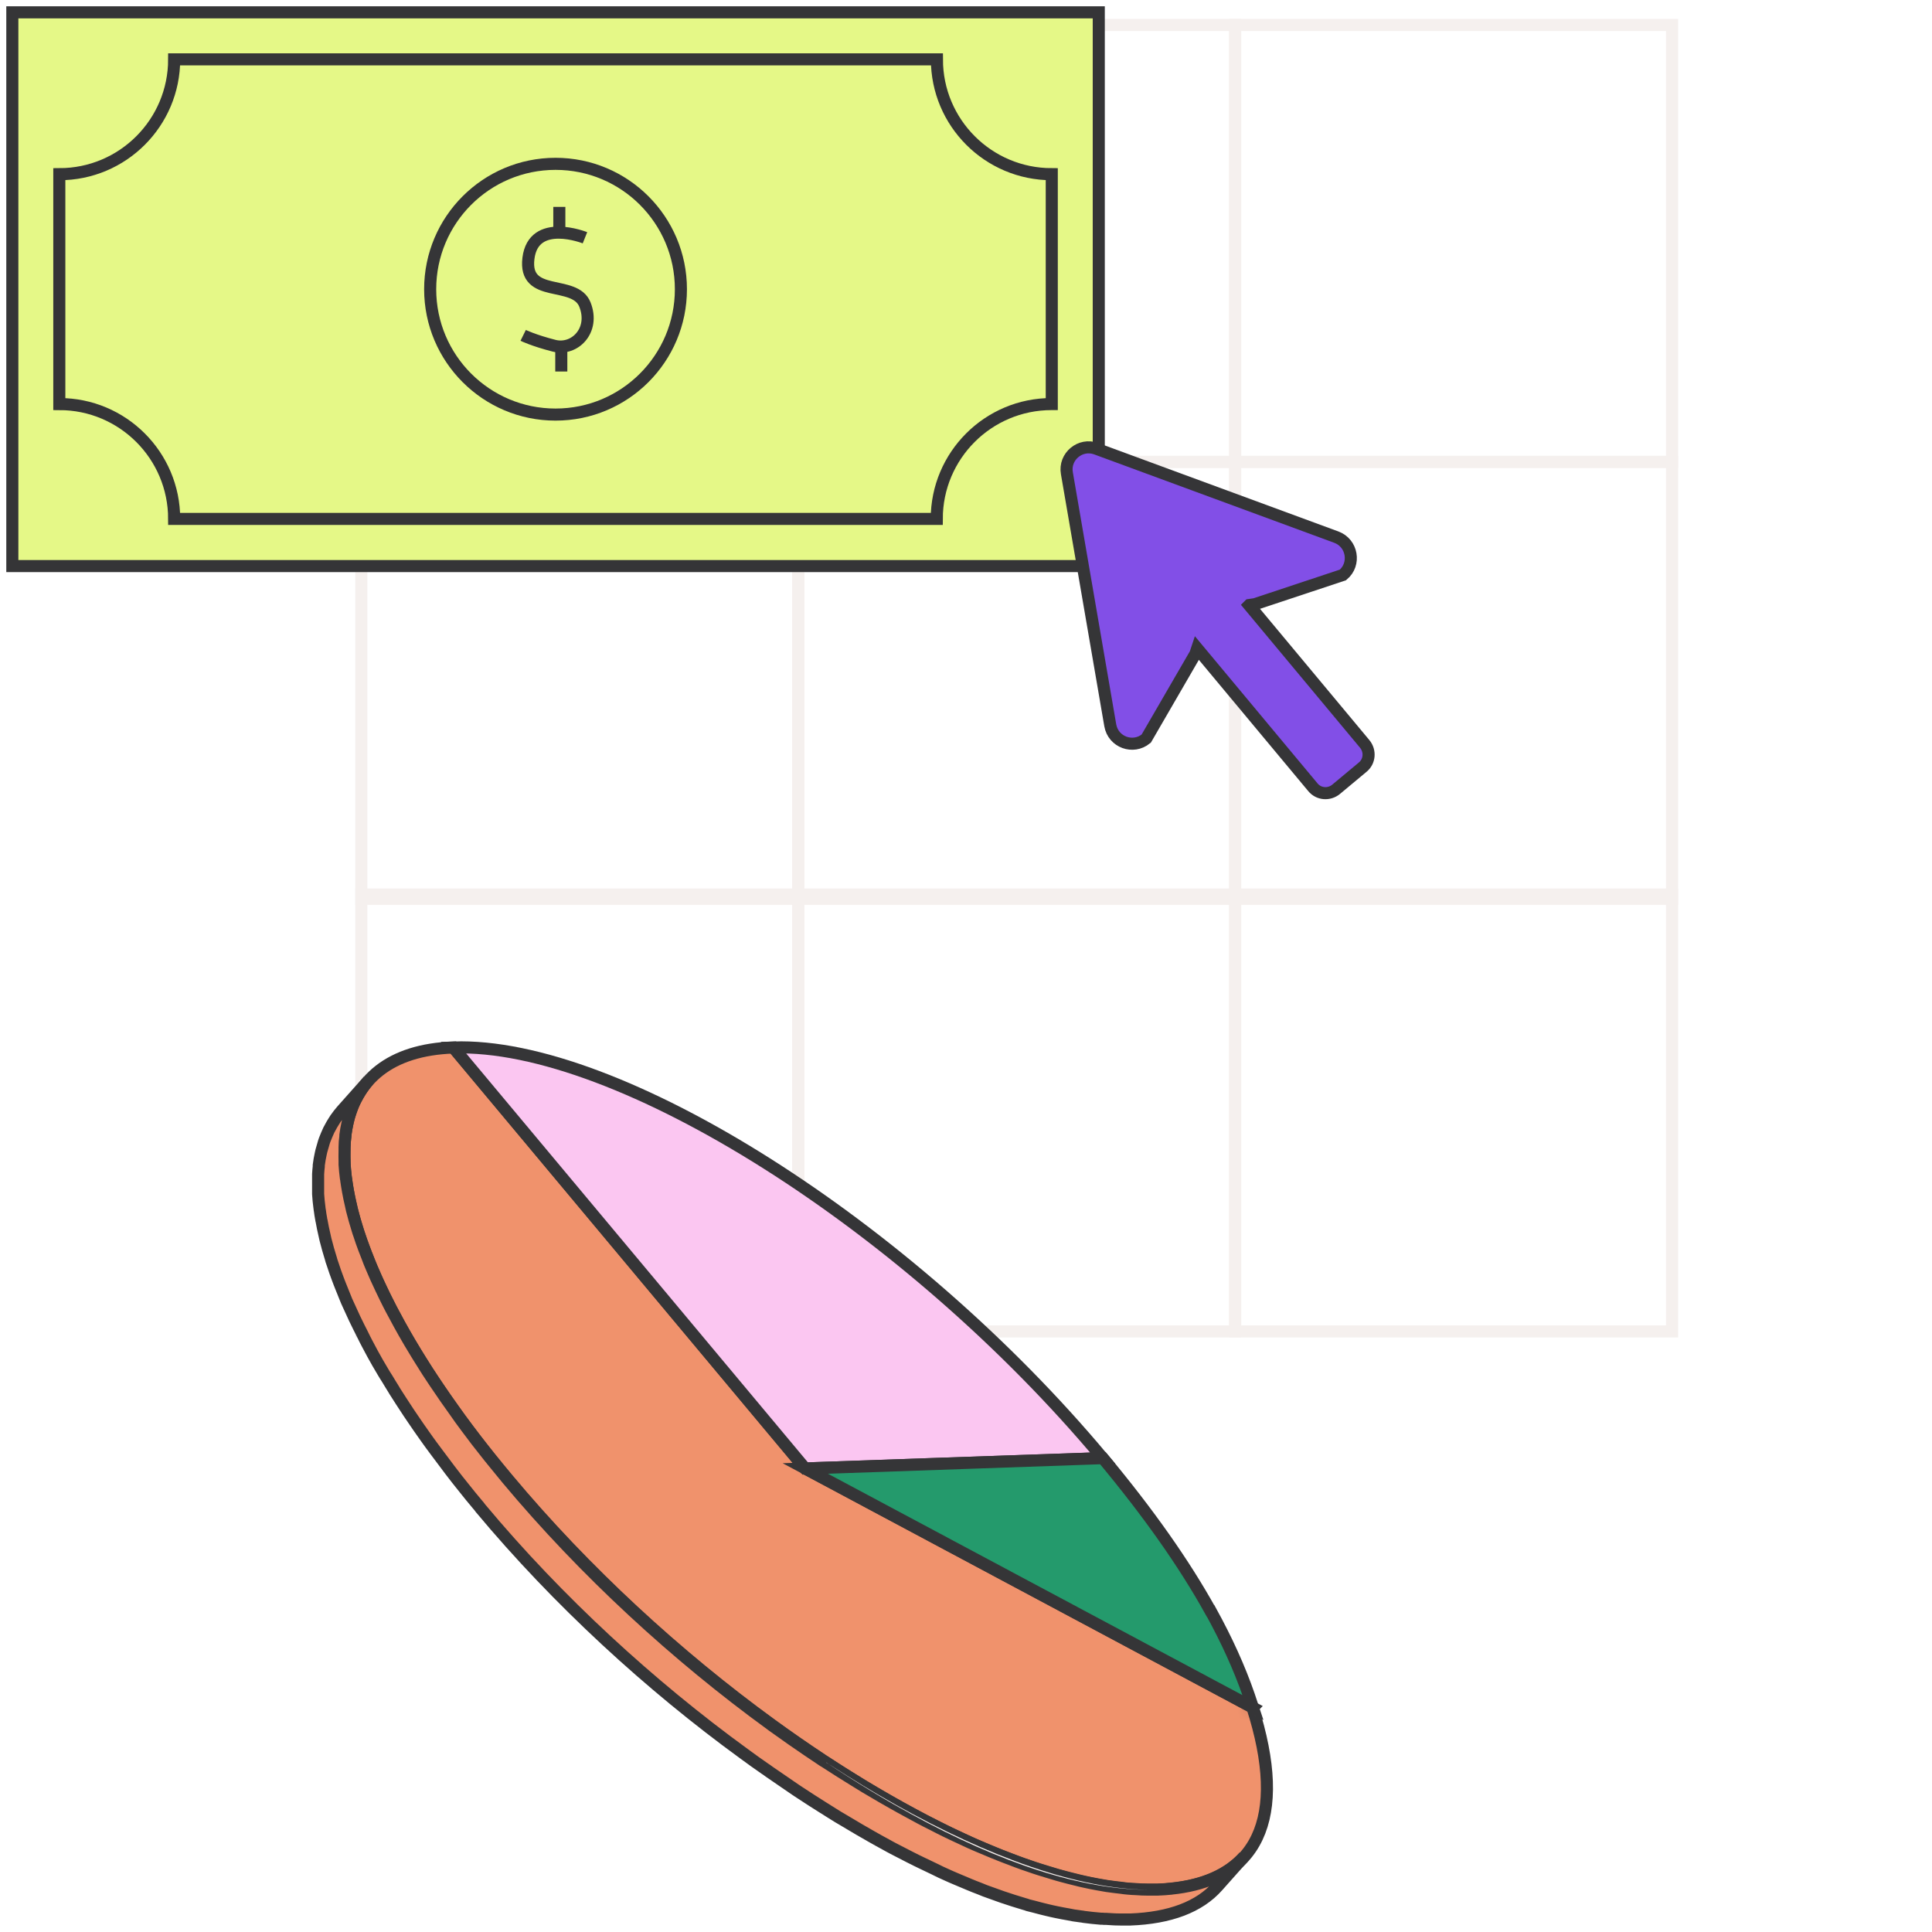 <svg width="160" height="160" viewBox="0 0 160 160" fill="none" xmlns="http://www.w3.org/2000/svg">
<path d="M66.107 2.068H29.924V38.251H66.107V2.068Z" stroke="#F5F0EE" stroke-miterlimit="10"/>
<path d="M102.289 2.068H66.106V38.251H102.289V2.068Z" stroke="#F5F0EE" stroke-miterlimit="10"/>
<path d="M138.473 2.068H102.29V38.251H138.473V2.068Z" stroke="#F5F0EE" stroke-miterlimit="10"/>
<path d="M66.107 38.252H29.924V74.435H66.107V38.252Z" stroke="#F5F0EE" stroke-miterlimit="10"/>
<path d="M102.289 38.252H66.106V74.435H102.289V38.252Z" stroke="#F5F0EE" stroke-miterlimit="10"/>
<path d="M138.473 38.252H102.29V74.435H138.473V38.252Z" stroke="#F5F0EE" stroke-miterlimit="10"/>
<path d="M66.107 74.08H29.924V110.263H66.107V74.08Z" stroke="#F5F0EE" stroke-miterlimit="10"/>
<path d="M102.289 74.08H66.106V110.263H102.289V74.08Z" stroke="#F5F0EE" stroke-miterlimit="10"/>
<path d="M138.473 74.08H102.29V110.263H138.473V74.08Z" stroke="#F5F0EE" stroke-miterlimit="10"/>
<path d="M103.568 140.867L103.745 141.398C103.691 141.221 103.636 141.044 103.568 140.867Z" fill="#F5F0EE"/>
<mask id="mask0_71_2739" style="mask-type:luminance" maskUnits="userSpaceOnUse" x="101" y="141" width="3" height="4">
<path d="M101.555 143.902C101.636 144.161 101.718 144.406 101.786 144.664C102.439 143.916 103.106 143.181 103.759 142.433C103.827 142.351 103.922 142.256 103.977 142.174C103.909 141.929 103.827 141.671 103.745 141.412C103.011 142.242 102.276 143.072 101.541 143.889L101.555 143.902Z" fill="white"/>
</mask>
<g mask="url(#mask0_71_2739)">
<path d="M103.718 141.33L101.514 143.807C101.514 143.807 101.527 143.861 101.541 143.888C101.623 144.147 101.704 144.392 101.772 144.65L103.977 142.174C103.909 141.929 103.827 141.67 103.745 141.412C103.745 141.385 103.732 141.357 103.718 141.33Z" fill="#353537"/>
</g>
<path d="M37.544 86.75L35.353 89.227L64.488 124.09L66.692 121.613L37.544 86.75Z" fill="#353537"/>
<path d="M66.692 121.613L64.487 124.09L89.131 123.232L91.322 120.756L66.692 121.613Z" fill="#353537"/>
<path d="M66.692 121.611L64.487 124.088L101.541 143.901L103.746 141.411L66.692 121.611Z" fill="#249A6C"/>
<path d="M103.746 141.412L66.678 121.613L37.544 86.75C27.107 87.117 25.855 96.602 33.094 109.693C35.299 113.68 38.279 117.993 42.048 122.484C48.444 130.145 56.105 137.167 63.875 142.814C75.278 151.115 86.913 156.449 95.078 156.503C95.336 156.503 95.581 156.503 95.826 156.503C103.773 156.218 106.603 151.224 103.963 142.188C103.895 141.943 103.814 141.685 103.732 141.426L103.746 141.412Z" fill="#F0926C" stroke="#353537" stroke-miterlimit="10"/>
<path d="M103.746 141.411C103.827 141.67 103.909 141.915 103.977 142.173C103.909 141.928 103.827 141.67 103.746 141.411ZM103.746 141.411C103.637 141.085 103.528 140.745 103.419 140.418C103.473 140.568 103.514 140.717 103.569 140.853L103.746 141.384C103.746 141.384 103.746 141.398 103.746 141.411Z" fill="#F5F0EE"/>
<mask id="mask1_71_2739" style="mask-type:luminance" maskUnits="userSpaceOnUse" x="102" y="140" width="2" height="2">
<path d="M103.745 141.411L102.929 140.976L103.419 140.418C103.541 140.745 103.65 141.085 103.745 141.411Z" fill="white"/>
</mask>
<g mask="url(#mask1_71_2739)">
<path d="M103.418 140.418L101.214 142.895C101.323 143.194 101.418 143.507 101.513 143.806L103.718 141.33C103.622 141.03 103.514 140.717 103.418 140.418Z" fill="#353537"/>
<path d="M103.718 141.33L101.514 143.807C101.514 143.807 101.527 143.861 101.541 143.888C101.623 144.147 101.704 144.392 101.772 144.65L103.977 142.174C103.909 141.929 103.827 141.67 103.745 141.412C103.745 141.385 103.732 141.357 103.718 141.33Z" fill="#353537"/>
</g>
<path d="M91.322 120.755C75.224 101.5 51.165 86.273 37.544 86.749L66.678 121.612L91.322 120.755Z" fill="#FBC6F1" stroke="#353537" stroke-miterlimit="10"/>
<path d="M100.248 133.411C98.057 129.465 95.118 125.301 91.335 120.756L66.691 121.613L103.759 141.412C103.65 141.086 103.541 140.746 103.432 140.419C102.643 138.133 101.582 135.806 100.262 133.411H100.248Z" fill="#249A6C" stroke="#353537" stroke-miterlimit="10"/>
<path d="M97.037 156.407C96.656 156.448 96.248 156.475 95.84 156.489C95.595 156.489 95.35 156.489 95.091 156.489C94.764 156.489 94.411 156.475 94.07 156.448C93.853 156.448 93.635 156.421 93.417 156.407C93.227 156.394 93.036 156.367 92.846 156.339C92.451 156.299 92.07 156.244 91.662 156.19C91.403 156.149 91.145 156.094 90.886 156.054C90.546 155.986 90.206 155.931 89.866 155.849C89.607 155.795 89.335 155.727 89.063 155.659C88.709 155.577 88.369 155.482 88.001 155.387C87.702 155.305 87.403 155.224 87.103 155.128C86.79 155.033 86.477 154.938 86.164 154.842C85.851 154.747 85.538 154.638 85.225 154.53C84.899 154.421 84.586 154.312 84.259 154.189C83.946 154.067 83.62 153.944 83.293 153.822C82.98 153.699 82.654 153.577 82.327 153.441C82 153.305 81.66 153.155 81.32 153.019C80.993 152.883 80.667 152.747 80.34 152.597C80.014 152.448 79.687 152.298 79.347 152.135C78.993 151.971 78.639 151.808 78.285 151.631C77.945 151.468 77.605 151.291 77.265 151.114C76.911 150.937 76.557 150.76 76.204 150.57C75.891 150.406 75.564 150.229 75.251 150.053C74.816 149.821 74.38 149.576 73.945 149.331C73.632 149.154 73.319 148.978 72.992 148.787C72.557 148.528 72.108 148.27 71.672 148.011C71.373 147.834 71.087 147.658 70.788 147.467C70.012 146.991 69.236 146.501 68.461 145.997C68.365 145.929 68.27 145.875 68.175 145.821C67.318 145.249 66.447 144.664 65.59 144.065C65.1 143.725 64.623 143.385 64.133 143.031C64.038 142.963 63.929 142.895 63.834 142.813C56.064 137.166 48.403 130.144 42.007 122.483C41.572 121.953 41.15 121.435 40.728 120.918C40.674 120.85 40.619 120.769 40.551 120.701C40.184 120.238 39.816 119.762 39.449 119.299C39.313 119.122 39.177 118.932 39.041 118.755C38.796 118.428 38.551 118.115 38.32 117.789C38.17 117.598 38.034 117.394 37.898 117.203C37.734 116.972 37.571 116.741 37.408 116.509C37.054 116.02 36.714 115.53 36.387 115.04C36.265 114.863 36.156 114.7 36.033 114.523C35.612 113.897 35.203 113.271 34.822 112.645C34.591 112.277 34.373 111.924 34.156 111.556C34.074 111.42 33.992 111.284 33.911 111.148C33.611 110.645 33.339 110.155 33.067 109.665C32.836 109.243 32.618 108.835 32.4 108.426C32.237 108.113 32.074 107.8 31.924 107.488C31.801 107.229 31.679 106.984 31.556 106.725C31.407 106.412 31.271 106.1 31.121 105.787C31.012 105.542 30.903 105.297 30.808 105.065C30.658 104.725 30.522 104.385 30.4 104.045C30.318 103.841 30.236 103.623 30.155 103.419C30.005 103.038 29.883 102.657 29.76 102.289C29.706 102.14 29.651 101.99 29.611 101.84C29.434 101.282 29.284 100.738 29.148 100.207C29.121 100.085 29.093 99.962 29.066 99.826C28.971 99.432 28.889 99.037 28.821 98.656C28.767 98.37 28.726 98.085 28.685 97.812C28.685 97.731 28.658 97.635 28.644 97.554C28.59 97.173 28.563 96.805 28.536 96.438C28.536 96.343 28.536 96.248 28.536 96.152C28.536 95.88 28.522 95.608 28.536 95.336C28.536 95.227 28.536 95.118 28.536 95.009C28.536 94.71 28.563 94.397 28.604 94.111C28.604 94.084 28.604 94.043 28.604 94.002C28.644 93.676 28.699 93.363 28.767 93.063C28.78 92.982 28.808 92.9 28.821 92.818C28.876 92.573 28.944 92.342 29.026 92.124C29.053 92.056 29.066 91.988 29.093 91.92C29.189 91.648 29.298 91.376 29.434 91.117C29.461 91.063 29.488 91.022 29.515 90.968C29.624 90.764 29.733 90.559 29.869 90.355C29.91 90.287 29.951 90.233 29.992 90.165C30.155 89.933 30.318 89.702 30.509 89.498L28.304 91.975C28.114 92.192 27.95 92.41 27.787 92.641C27.746 92.71 27.706 92.764 27.665 92.832C27.542 93.022 27.42 93.227 27.311 93.444C27.284 93.499 27.256 93.54 27.229 93.594C27.107 93.853 26.998 94.125 26.889 94.397C26.862 94.465 26.848 94.533 26.821 94.601C26.753 94.832 26.685 95.064 26.617 95.309C26.603 95.39 26.576 95.472 26.562 95.553C26.494 95.853 26.44 96.166 26.399 96.492C26.399 96.533 26.399 96.574 26.399 96.601C26.372 96.819 26.358 97.023 26.345 97.241C26.345 97.323 26.345 97.404 26.345 97.472C26.345 97.581 26.345 97.69 26.345 97.799C26.345 98.057 26.345 98.329 26.345 98.602C26.345 98.697 26.345 98.792 26.345 98.887C26.372 99.255 26.399 99.622 26.454 100.003C26.454 100.085 26.481 100.18 26.494 100.275C26.522 100.48 26.549 100.697 26.59 100.901C26.59 100.969 26.617 101.037 26.631 101.105C26.698 101.486 26.78 101.895 26.875 102.289C26.903 102.412 26.93 102.534 26.957 102.657C27.093 103.187 27.243 103.732 27.42 104.29C27.42 104.317 27.42 104.331 27.433 104.358C27.474 104.494 27.529 104.63 27.569 104.752C27.692 105.12 27.814 105.501 27.964 105.882C28.032 106.086 28.127 106.29 28.195 106.481C28.331 106.834 28.468 107.175 28.617 107.528C28.644 107.61 28.672 107.678 28.712 107.76C28.78 107.909 28.849 108.059 28.917 108.209C29.066 108.535 29.216 108.862 29.366 109.188C29.474 109.42 29.597 109.665 29.719 109.91C29.883 110.236 30.06 110.576 30.223 110.917C30.291 111.039 30.345 111.162 30.413 111.284C30.563 111.556 30.713 111.842 30.863 112.128C31.135 112.618 31.407 113.108 31.706 113.597C31.815 113.788 31.938 113.978 32.06 114.169C32.237 114.455 32.4 114.74 32.591 115.04C32.591 115.053 32.618 115.067 32.618 115.094C33.013 115.72 33.421 116.346 33.843 116.986C33.952 117.149 34.074 117.326 34.183 117.489C34.509 117.979 34.85 118.455 35.203 118.959C35.285 119.068 35.353 119.177 35.435 119.285C35.53 119.422 35.625 119.544 35.721 119.68C35.856 119.857 35.979 120.034 36.115 120.211C36.374 120.551 36.619 120.891 36.891 121.245C37.013 121.408 37.136 121.572 37.258 121.735C37.639 122.238 38.034 122.742 38.442 123.245C38.796 123.694 39.163 124.143 39.531 124.579C39.626 124.688 39.721 124.797 39.803 124.919C46.198 132.58 53.86 139.602 61.63 145.249C62.201 145.671 62.773 146.079 63.344 146.474C63.467 146.555 63.589 146.637 63.712 146.732C63.875 146.841 64.038 146.95 64.188 147.059C64.759 147.453 65.317 147.834 65.875 148.216C65.998 148.297 66.12 148.379 66.243 148.46C66.896 148.896 67.549 149.304 68.189 149.712C68.338 149.808 68.488 149.889 68.624 149.985C68.883 150.148 69.127 150.298 69.386 150.461C69.563 150.57 69.74 150.665 69.917 150.774C70.325 151.019 70.747 151.264 71.155 151.509C71.482 151.699 71.822 151.89 72.148 152.08C72.557 152.311 72.965 152.543 73.373 152.761C73.577 152.869 73.781 152.992 73.972 153.087C74.108 153.155 74.23 153.223 74.367 153.291C74.68 153.455 75.006 153.618 75.319 153.781C75.673 153.958 76.04 154.149 76.394 154.312C76.707 154.461 77.02 154.611 77.333 154.761C77.523 154.856 77.728 154.951 77.918 155.047C78.068 155.115 78.218 155.183 78.367 155.251C78.653 155.387 78.952 155.509 79.238 155.632C79.578 155.781 79.932 155.918 80.272 156.067C80.558 156.19 80.844 156.299 81.129 156.407C81.279 156.462 81.415 156.53 81.565 156.584C81.742 156.652 81.919 156.707 82.096 156.775C82.395 156.884 82.708 156.993 83.007 157.101C83.32 157.21 83.62 157.305 83.919 157.401C84.219 157.496 84.518 157.591 84.804 157.673C84.912 157.7 85.035 157.741 85.144 157.782C85.307 157.823 85.47 157.863 85.634 157.904C85.987 157.999 86.341 158.095 86.695 158.176C86.967 158.244 87.226 158.299 87.484 158.353C87.825 158.421 88.151 158.489 88.491 158.544C88.627 158.571 88.777 158.598 88.913 158.625C89.117 158.653 89.308 158.68 89.498 158.707C89.58 158.707 89.675 158.734 89.757 158.748C90.233 158.816 90.696 158.857 91.159 158.898C91.254 158.898 91.349 158.898 91.444 158.911C91.567 158.911 91.689 158.911 91.812 158.925C92.152 158.952 92.506 158.966 92.832 158.966C93.009 158.966 93.172 158.966 93.349 158.966C93.431 158.966 93.513 158.966 93.594 158.966C96.901 158.843 99.323 157.918 100.834 156.217L103.038 153.74C101.718 155.224 99.704 156.135 96.996 156.407H97.037Z" fill="#F0926C" stroke="#353537" stroke-miterlimit="10"/>
<path d="M95.078 156.502C89.363 156.461 81.946 153.835 74.095 149.412L75.401 150.201C82.926 154.338 89.635 156.502 95.078 156.502Z" fill="#F5F0EE"/>
<path d="M68.42 145.957C70.815 147.549 73.142 148.964 75.401 150.203L74.094 149.413C72.353 148.434 70.597 147.359 68.828 146.216L68.42 145.971V145.957Z" fill="#F5F0EE"/>
<path d="M90.995 1.021H1.021V46.88H90.995V1.021Z" fill="#E5F887" stroke="#353537" stroke-miterlimit="10"/>
<path d="M87.103 33.463V14.426C81.85 14.426 77.591 10.167 77.591 4.914H14.424C14.424 10.167 10.165 14.426 4.912 14.426V33.463C10.165 33.463 14.424 37.722 14.424 42.975H77.578C77.578 37.722 81.837 33.463 87.089 33.463H87.103Z" fill="#E5F887" stroke="#353537" stroke-miterlimit="10"/>
<path d="M46.008 34.334C51.742 34.334 56.39 29.685 56.39 23.951C56.39 18.217 51.742 13.568 46.008 13.568C40.273 13.568 35.625 18.217 35.625 23.951C35.625 29.685 40.273 34.334 46.008 34.334Z" fill="#E5F887" stroke="#353537" stroke-miterlimit="10"/>
<path d="M48.444 19.691C48.444 19.691 44.184 17.99 43.763 21.392C43.341 24.794 47.6 23.093 48.444 25.229C49.287 27.366 47.586 29.067 45.885 28.631C44.184 28.196 43.327 27.774 43.327 27.774" fill="#E5F887"/>
<path d="M48.444 19.691C48.444 19.691 44.184 17.99 43.763 21.392C43.341 24.794 47.6 23.093 48.444 25.229C49.287 27.366 47.586 29.067 45.885 28.631C44.184 28.196 43.327 27.774 43.327 27.774" stroke="#353537" stroke-miterlimit="10"/>
<path d="M46.321 19.256V17.133" stroke="#353537" stroke-miterlimit="10"/>
<path d="M46.484 30.767V28.631" stroke="#353537" stroke-miterlimit="10"/>
<path d="M103.446 50.118L113.026 61.616C113.502 62.202 113.434 63.059 112.849 63.535L110.644 65.372C110.059 65.848 109.202 65.78 108.726 65.195L99.146 53.697L98.996 54.146L94.927 61.167C93.839 62.065 92.192 61.467 91.947 60.065L88.355 39.191C88.11 37.803 89.471 36.673 90.791 37.163L110.672 44.484C111.992 44.974 112.291 46.716 111.216 47.614L103.922 50.036L103.46 50.104L103.446 50.118Z" fill="#824FE7" stroke="#353537" stroke-miterlimit="10"/>
</svg>

